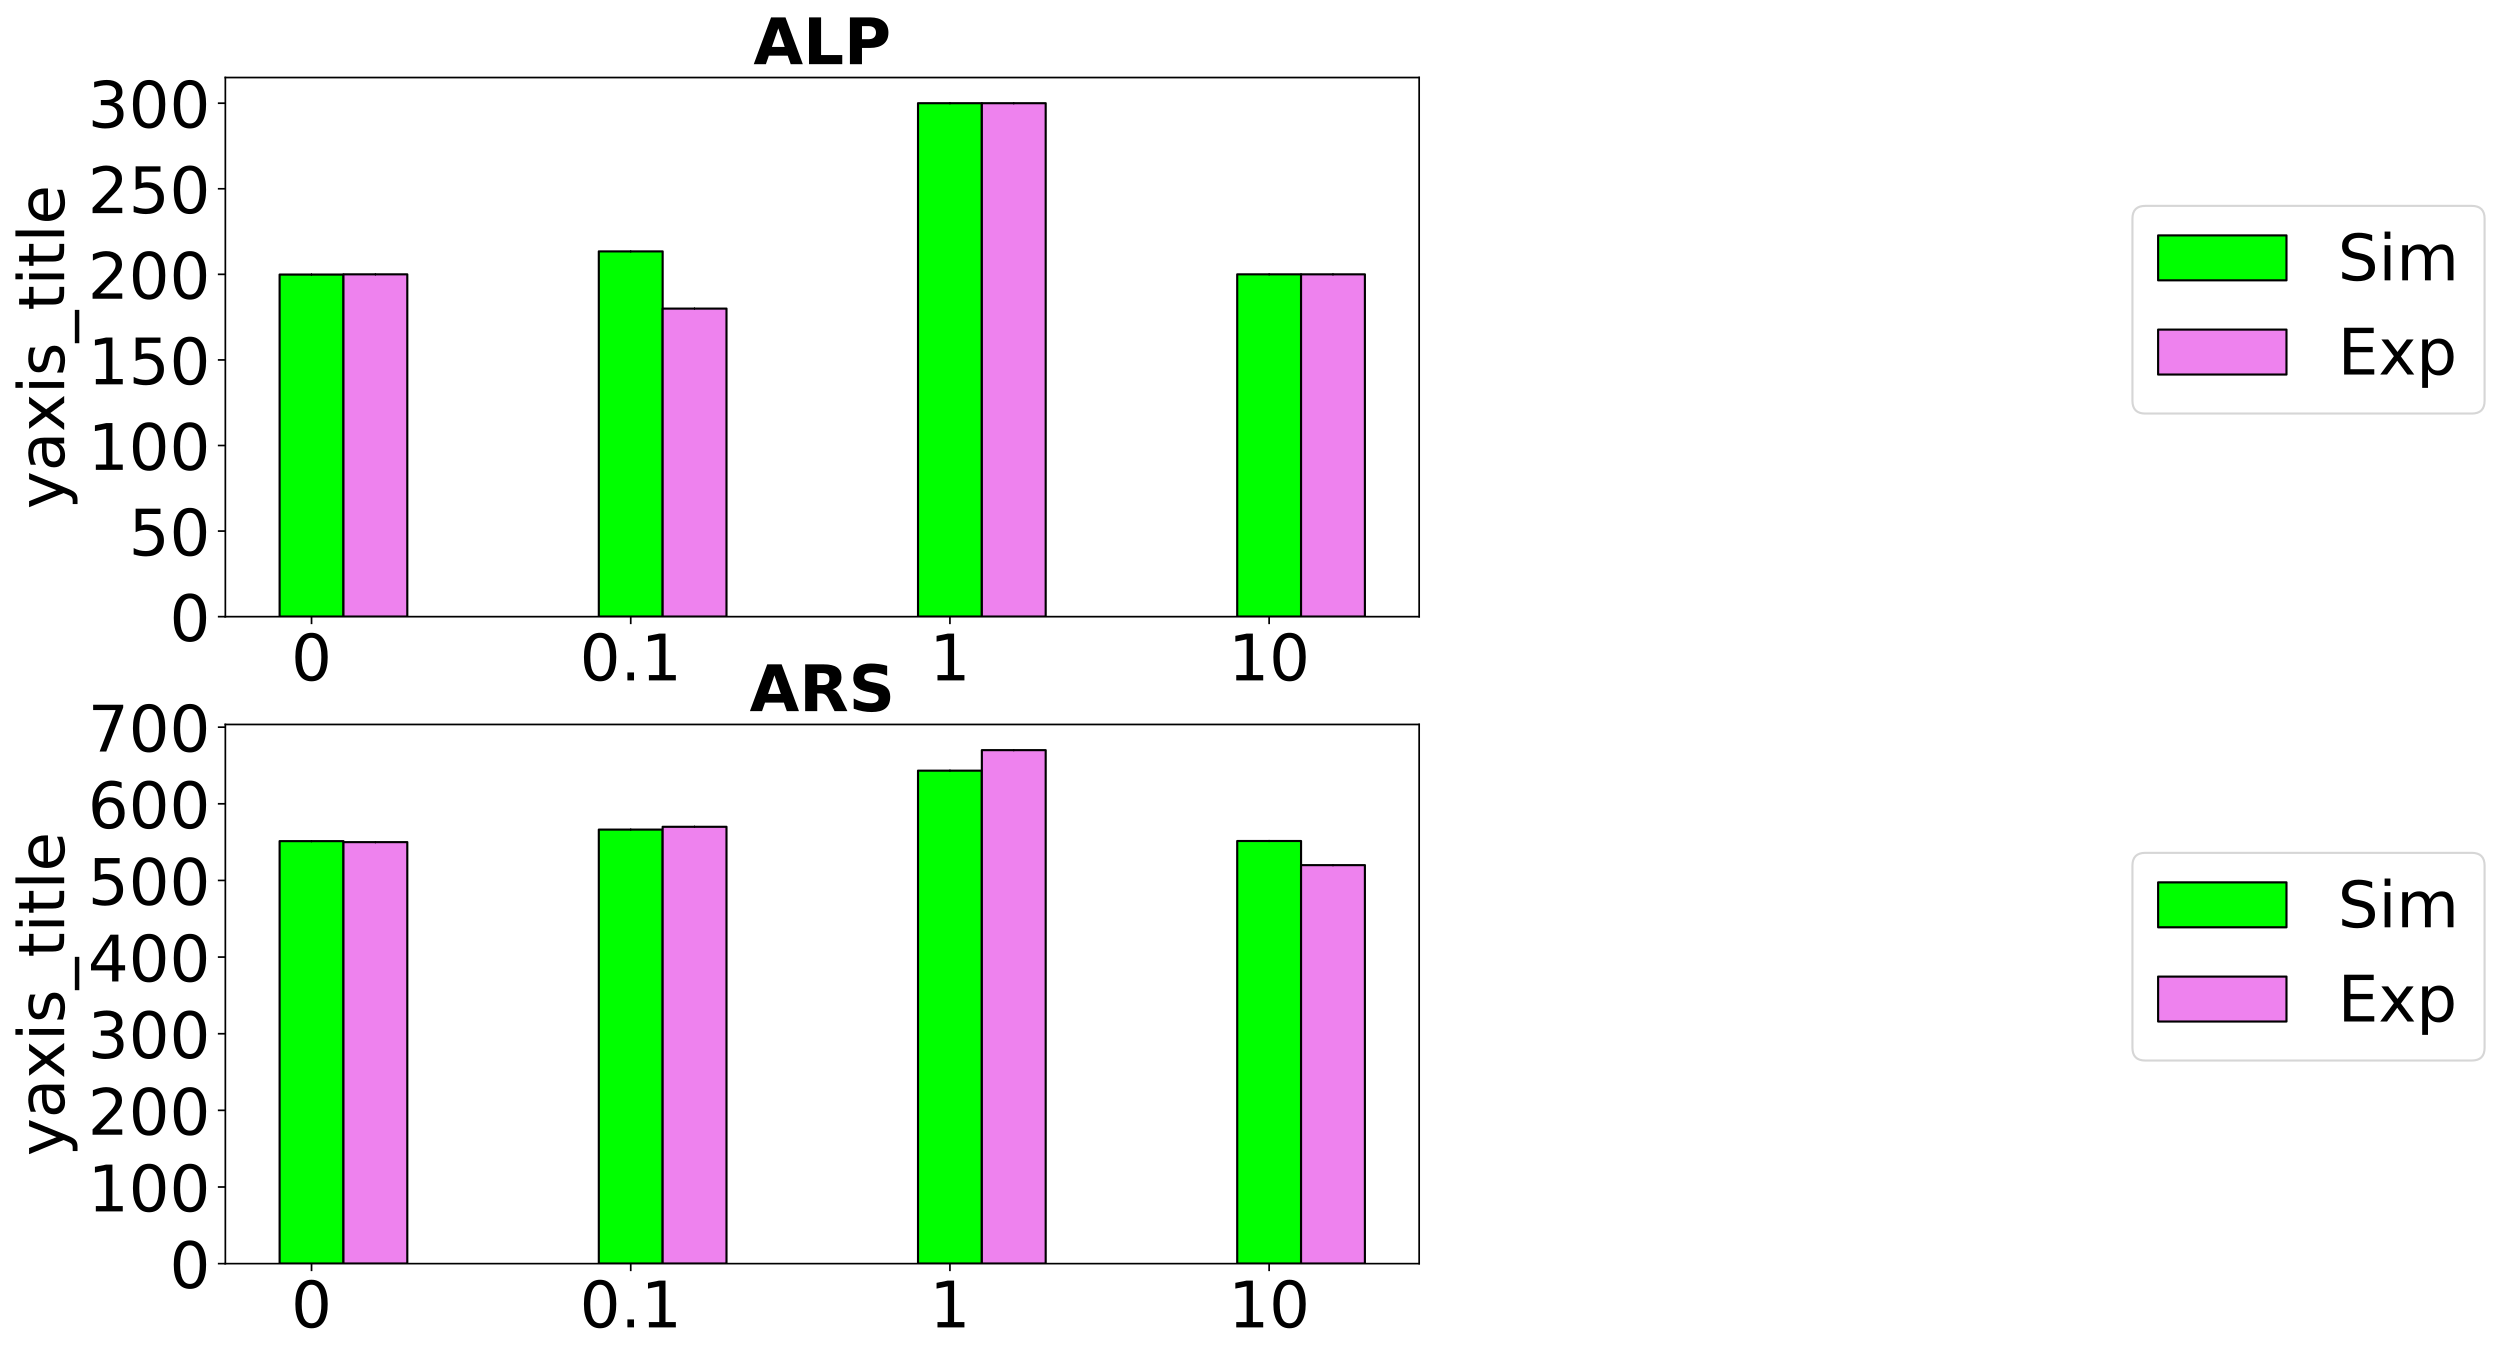 <?xml version="1.0" encoding="utf-8" standalone="no"?>
<!DOCTYPE svg PUBLIC "-//W3C//DTD SVG 1.1//EN"
  "http://www.w3.org/Graphics/SVG/1.1/DTD/svg11.dtd">
<!-- Created with matplotlib (https://matplotlib.org/) -->
<svg height="633.869pt" version="1.1" viewBox="0 0 1168.531 633.869" width="1168.531pt" xmlns="http://www.w3.org/2000/svg" xmlns:xlink="http://www.w3.org/1999/xlink">
 <defs>
  <style type="text/css">
*{stroke-linecap:butt;stroke-linejoin:round;}
  </style>
 </defs>
 <g id="figure_1">
  <g id="patch_1">
   <path d="M 0 633.869 
L 1168.531 633.869 
L 1168.531 0 
L 0 0 
z
" style="fill:#ffffff;"/>
  </g>
  <g id="axes_1">
   <g id="patch_2">
    <path d="M 105.331 288.234 
L 663.331 288.234 
L 663.331 36.234 
L 105.331 36.234 
z
" style="fill:#ffffff;"/>
   </g>
   <g id="patch_3">
    <path clip-path="url(#pc99c6a7139)" d="M 130.695 288.234 
L 160.534 288.234 
L 160.534 128.336 
L 130.695 128.336 
z
" style="fill:#00ff00;stroke:#000000;stroke-linejoin:miter;"/>
   </g>
   <g id="patch_4">
    <path clip-path="url(#pc99c6a7139)" d="M 279.893 288.234 
L 309.732 288.234 
L 309.732 117.495 
L 279.893 117.495 
z
" style="fill:#00ff00;stroke:#000000;stroke-linejoin:miter;"/>
   </g>
   <g id="patch_5">
    <path clip-path="url(#pc99c6a7139)" d="M 429.091 288.234 
L 458.93 288.234 
L 458.93 48.234 
L 429.091 48.234 
z
" style="fill:#00ff00;stroke:#000000;stroke-linejoin:miter;"/>
   </g>
   <g id="patch_6">
    <path clip-path="url(#pc99c6a7139)" d="M 578.288 288.234 
L 608.128 288.234 
L 608.128 128.234 
L 578.288 128.234 
z
" style="fill:#00ff00;stroke:#000000;stroke-linejoin:miter;"/>
   </g>
   <g id="patch_7">
    <path clip-path="url(#pc99c6a7139)" d="M 160.534 288.234 
L 190.374 288.234 
L 190.374 128.234 
L 160.534 128.234 
z
" style="fill:#ee82ee;stroke:#000000;stroke-linejoin:miter;"/>
   </g>
   <g id="patch_8">
    <path clip-path="url(#pc99c6a7139)" d="M 309.732 288.234 
L 339.572 288.234 
L 339.572 144.234 
L 309.732 144.234 
z
" style="fill:#ee82ee;stroke:#000000;stroke-linejoin:miter;"/>
   </g>
   <g id="patch_9">
    <path clip-path="url(#pc99c6a7139)" d="M 458.93 288.234 
L 488.77 288.234 
L 488.77 48.234 
L 458.93 48.234 
z
" style="fill:#ee82ee;stroke:#000000;stroke-linejoin:miter;"/>
   </g>
   <g id="patch_10">
    <path clip-path="url(#pc99c6a7139)" d="M 608.128 288.234 
L 637.968 288.234 
L 637.968 128.234 
L 608.128 128.234 
z
" style="fill:#ee82ee;stroke:#000000;stroke-linejoin:miter;"/>
   </g>
   <g id="matplotlib.axis_1">
    <g id="xtick_1">
     <g id="line2d_1">
      <defs>
       <path d="M 0 0 
L 0 3.5 
" id="m064b6acfb0" style="stroke:#000000;stroke-width:0.8;"/>
      </defs>
      <g>
       <use style="stroke:#000000;stroke-width:0.8;" x="145.615" xlink:href="#m064b6acfb0" y="288.234"/>
      </g>
     </g>
     <g id="text_1">
      <!-- 0 -->
      <defs>
       <path d="M 31.781 66.406 
Q 24.172 66.406 20.328 58.906 
Q 16.5 51.422 16.5 36.375 
Q 16.5 21.391 20.328 13.891 
Q 24.172 6.391 31.781 6.391 
Q 39.453 6.391 43.281 13.891 
Q 47.125 21.391 47.125 36.375 
Q 47.125 51.422 43.281 58.906 
Q 39.453 66.406 31.781 66.406 
z
M 31.781 74.219 
Q 44.047 74.219 50.516 64.516 
Q 56.984 54.828 56.984 36.375 
Q 56.984 17.969 50.516 8.266 
Q 44.047 -1.422 31.781 -1.422 
Q 19.531 -1.422 13.062 8.266 
Q 6.594 17.969 6.594 36.375 
Q 6.594 54.828 13.062 64.516 
Q 19.531 74.219 31.781 74.219 
z
" id="DejaVuSans-48"/>
      </defs>
      <g transform="translate(136.071 318.03)scale(0.3 -0.3)">
       <use xlink:href="#DejaVuSans-48"/>
      </g>
     </g>
    </g>
    <g id="xtick_2">
     <g id="line2d_2">
      <g>
       <use style="stroke:#000000;stroke-width:0.8;" x="294.813" xlink:href="#m064b6acfb0" y="288.234"/>
      </g>
     </g>
     <g id="text_2">
      <!-- 0.1 -->
      <defs>
       <path d="M 10.688 12.406 
L 21 12.406 
L 21 0 
L 10.688 0 
z
" id="DejaVuSans-46"/>
       <path d="M 12.406 8.297 
L 28.516 8.297 
L 28.516 63.922 
L 10.984 60.406 
L 10.984 69.391 
L 28.422 72.906 
L 38.281 72.906 
L 38.281 8.297 
L 54.391 8.297 
L 54.391 0 
L 12.406 0 
z
" id="DejaVuSans-49"/>
      </defs>
      <g transform="translate(270.958 318.03)scale(0.3 -0.3)">
       <use xlink:href="#DejaVuSans-48"/>
       <use x="63.623" xlink:href="#DejaVuSans-46"/>
       <use x="95.41" xlink:href="#DejaVuSans-49"/>
      </g>
     </g>
    </g>
    <g id="xtick_3">
     <g id="line2d_3">
      <g>
       <use style="stroke:#000000;stroke-width:0.8;" x="444.01" xlink:href="#m064b6acfb0" y="288.234"/>
      </g>
     </g>
     <g id="text_3">
      <!-- 1 -->
      <g transform="translate(434.467 318.03)scale(0.3 -0.3)">
       <use xlink:href="#DejaVuSans-49"/>
      </g>
     </g>
    </g>
    <g id="xtick_4">
     <g id="line2d_4">
      <g>
       <use style="stroke:#000000;stroke-width:0.8;" x="593.208" xlink:href="#m064b6acfb0" y="288.234"/>
      </g>
     </g>
     <g id="text_4">
      <!-- 10 -->
      <g transform="translate(574.121 318.03)scale(0.3 -0.3)">
       <use xlink:href="#DejaVuSans-49"/>
       <use x="63.623" xlink:href="#DejaVuSans-48"/>
      </g>
     </g>
    </g>
   </g>
   <g id="matplotlib.axis_2">
    <g id="ytick_1">
     <g id="line2d_5">
      <defs>
       <path d="M 0 0 
L -3.5 0 
" id="m9439d8d66b" style="stroke:#000000;stroke-width:0.8;"/>
      </defs>
      <g>
       <use style="stroke:#000000;stroke-width:0.8;" x="105.331" xlink:href="#m9439d8d66b" y="288.234"/>
      </g>
     </g>
     <g id="text_5">
      <!-- 0 -->
      <g transform="translate(79.244 299.632)scale(0.3 -0.3)">
       <use xlink:href="#DejaVuSans-48"/>
      </g>
     </g>
    </g>
    <g id="ytick_2">
     <g id="line2d_6">
      <g>
       <use style="stroke:#000000;stroke-width:0.8;" x="105.331" xlink:href="#m9439d8d66b" y="248.234"/>
      </g>
     </g>
     <g id="text_6">
      <!-- 50 -->
      <defs>
       <path d="M 10.797 72.906 
L 49.516 72.906 
L 49.516 64.594 
L 19.828 64.594 
L 19.828 46.734 
Q 21.969 47.469 24.109 47.828 
Q 26.266 48.188 28.422 48.188 
Q 40.625 48.188 47.75 41.5 
Q 54.891 34.812 54.891 23.391 
Q 54.891 11.625 47.562 5.094 
Q 40.234 -1.422 26.906 -1.422 
Q 22.312 -1.422 17.547 -0.641 
Q 12.797 0.141 7.719 1.703 
L 7.719 11.625 
Q 12.109 9.234 16.797 8.062 
Q 21.484 6.891 26.703 6.891 
Q 35.156 6.891 40.078 11.328 
Q 45.016 15.766 45.016 23.391 
Q 45.016 31 40.078 35.438 
Q 35.156 39.891 26.703 39.891 
Q 22.75 39.891 18.812 39.016 
Q 14.891 38.141 10.797 36.281 
z
" id="DejaVuSans-53"/>
      </defs>
      <g transform="translate(60.156 259.632)scale(0.3 -0.3)">
       <use xlink:href="#DejaVuSans-53"/>
       <use x="63.623" xlink:href="#DejaVuSans-48"/>
      </g>
     </g>
    </g>
    <g id="ytick_3">
     <g id="line2d_7">
      <g>
       <use style="stroke:#000000;stroke-width:0.8;" x="105.331" xlink:href="#m9439d8d66b" y="208.234"/>
      </g>
     </g>
     <g id="text_7">
      <!-- 100 -->
      <g transform="translate(41.069 219.632)scale(0.3 -0.3)">
       <use xlink:href="#DejaVuSans-49"/>
       <use x="63.623" xlink:href="#DejaVuSans-48"/>
       <use x="127.246" xlink:href="#DejaVuSans-48"/>
      </g>
     </g>
    </g>
    <g id="ytick_4">
     <g id="line2d_8">
      <g>
       <use style="stroke:#000000;stroke-width:0.8;" x="105.331" xlink:href="#m9439d8d66b" y="168.234"/>
      </g>
     </g>
     <g id="text_8">
      <!-- 150 -->
      <g transform="translate(41.069 179.632)scale(0.3 -0.3)">
       <use xlink:href="#DejaVuSans-49"/>
       <use x="63.623" xlink:href="#DejaVuSans-53"/>
       <use x="127.246" xlink:href="#DejaVuSans-48"/>
      </g>
     </g>
    </g>
    <g id="ytick_5">
     <g id="line2d_9">
      <g>
       <use style="stroke:#000000;stroke-width:0.8;" x="105.331" xlink:href="#m9439d8d66b" y="128.234"/>
      </g>
     </g>
     <g id="text_9">
      <!-- 200 -->
      <defs>
       <path d="M 19.188 8.297 
L 53.609 8.297 
L 53.609 0 
L 7.328 0 
L 7.328 8.297 
Q 12.938 14.109 22.625 23.891 
Q 32.328 33.688 34.812 36.531 
Q 39.547 41.844 41.422 45.531 
Q 43.312 49.219 43.312 52.781 
Q 43.312 58.594 39.234 62.25 
Q 35.156 65.922 28.609 65.922 
Q 23.969 65.922 18.812 64.312 
Q 13.672 62.703 7.812 59.422 
L 7.812 69.391 
Q 13.766 71.781 18.938 73 
Q 24.125 74.219 28.422 74.219 
Q 39.75 74.219 46.484 68.547 
Q 53.219 62.891 53.219 53.422 
Q 53.219 48.922 51.531 44.891 
Q 49.859 40.875 45.406 35.406 
Q 44.188 33.984 37.641 27.219 
Q 31.109 20.453 19.188 8.297 
z
" id="DejaVuSans-50"/>
      </defs>
      <g transform="translate(41.069 139.632)scale(0.3 -0.3)">
       <use xlink:href="#DejaVuSans-50"/>
       <use x="63.623" xlink:href="#DejaVuSans-48"/>
       <use x="127.246" xlink:href="#DejaVuSans-48"/>
      </g>
     </g>
    </g>
    <g id="ytick_6">
     <g id="line2d_10">
      <g>
       <use style="stroke:#000000;stroke-width:0.8;" x="105.331" xlink:href="#m9439d8d66b" y="88.234"/>
      </g>
     </g>
     <g id="text_10">
      <!-- 250 -->
      <g transform="translate(41.069 99.632)scale(0.3 -0.3)">
       <use xlink:href="#DejaVuSans-50"/>
       <use x="63.623" xlink:href="#DejaVuSans-53"/>
       <use x="127.246" xlink:href="#DejaVuSans-48"/>
      </g>
     </g>
    </g>
    <g id="ytick_7">
     <g id="line2d_11">
      <g>
       <use style="stroke:#000000;stroke-width:0.8;" x="105.331" xlink:href="#m9439d8d66b" y="48.234"/>
      </g>
     </g>
     <g id="text_11">
      <!-- 300 -->
      <defs>
       <path d="M 40.578 39.312 
Q 47.656 37.797 51.625 33 
Q 55.609 28.219 55.609 21.188 
Q 55.609 10.406 48.188 4.484 
Q 40.766 -1.422 27.094 -1.422 
Q 22.516 -1.422 17.656 -0.516 
Q 12.797 0.391 7.625 2.203 
L 7.625 11.719 
Q 11.719 9.328 16.594 8.109 
Q 21.484 6.891 26.812 6.891 
Q 36.078 6.891 40.938 10.547 
Q 45.797 14.203 45.797 21.188 
Q 45.797 27.641 41.281 31.266 
Q 36.766 34.906 28.719 34.906 
L 20.219 34.906 
L 20.219 43.016 
L 29.109 43.016 
Q 36.375 43.016 40.234 45.922 
Q 44.094 48.828 44.094 54.297 
Q 44.094 59.906 40.109 62.906 
Q 36.141 65.922 28.719 65.922 
Q 24.656 65.922 20.016 65.031 
Q 15.375 64.156 9.812 62.312 
L 9.812 71.094 
Q 15.438 72.656 20.344 73.438 
Q 25.25 74.219 29.594 74.219 
Q 40.828 74.219 47.359 69.109 
Q 53.906 64.016 53.906 55.328 
Q 53.906 49.266 50.438 45.094 
Q 46.969 40.922 40.578 39.312 
z
" id="DejaVuSans-51"/>
      </defs>
      <g transform="translate(41.069 59.632)scale(0.3 -0.3)">
       <use xlink:href="#DejaVuSans-51"/>
       <use x="63.623" xlink:href="#DejaVuSans-48"/>
       <use x="127.246" xlink:href="#DejaVuSans-48"/>
      </g>
     </g>
    </g>
    <g id="text_12">
     <!-- yaxis_title -->
     <defs>
      <path d="M 32.172 -5.078 
Q 28.375 -14.844 24.75 -17.812 
Q 21.141 -20.797 15.094 -20.797 
L 7.906 -20.797 
L 7.906 -13.281 
L 13.188 -13.281 
Q 16.891 -13.281 18.938 -11.516 
Q 21 -9.766 23.484 -3.219 
L 25.094 0.875 
L 2.984 54.688 
L 12.5 54.688 
L 29.594 11.922 
L 46.688 54.688 
L 56.203 54.688 
z
" id="DejaVuSans-121"/>
      <path d="M 34.281 27.484 
Q 23.391 27.484 19.188 25 
Q 14.984 22.516 14.984 16.5 
Q 14.984 11.719 18.141 8.906 
Q 21.297 6.109 26.703 6.109 
Q 34.188 6.109 38.703 11.406 
Q 43.219 16.703 43.219 25.484 
L 43.219 27.484 
z
M 52.203 31.203 
L 52.203 0 
L 43.219 0 
L 43.219 8.297 
Q 40.141 3.328 35.547 0.953 
Q 30.953 -1.422 24.312 -1.422 
Q 15.922 -1.422 10.953 3.297 
Q 6 8.016 6 15.922 
Q 6 25.141 12.172 29.828 
Q 18.359 34.516 30.609 34.516 
L 43.219 34.516 
L 43.219 35.406 
Q 43.219 41.609 39.141 45 
Q 35.062 48.391 27.688 48.391 
Q 23 48.391 18.547 47.266 
Q 14.109 46.141 10.016 43.891 
L 10.016 52.203 
Q 14.938 54.109 19.578 55.047 
Q 24.219 56 28.609 56 
Q 40.484 56 46.344 49.844 
Q 52.203 43.703 52.203 31.203 
z
" id="DejaVuSans-97"/>
      <path d="M 54.891 54.688 
L 35.109 28.078 
L 55.906 0 
L 45.312 0 
L 29.391 21.484 
L 13.484 0 
L 2.875 0 
L 24.125 28.609 
L 4.688 54.688 
L 15.281 54.688 
L 29.781 35.203 
L 44.281 54.688 
z
" id="DejaVuSans-120"/>
      <path d="M 9.422 54.688 
L 18.406 54.688 
L 18.406 0 
L 9.422 0 
z
M 9.422 75.984 
L 18.406 75.984 
L 18.406 64.594 
L 9.422 64.594 
z
" id="DejaVuSans-105"/>
      <path d="M 44.281 53.078 
L 44.281 44.578 
Q 40.484 46.531 36.375 47.5 
Q 32.281 48.484 27.875 48.484 
Q 21.188 48.484 17.844 46.438 
Q 14.5 44.391 14.5 40.281 
Q 14.5 37.156 16.891 35.375 
Q 19.281 33.594 26.516 31.984 
L 29.594 31.297 
Q 39.156 29.25 43.188 25.516 
Q 47.219 21.781 47.219 15.094 
Q 47.219 7.469 41.188 3.016 
Q 35.156 -1.422 24.609 -1.422 
Q 20.219 -1.422 15.453 -0.562 
Q 10.688 0.297 5.422 2 
L 5.422 11.281 
Q 10.406 8.688 15.234 7.391 
Q 20.062 6.109 24.812 6.109 
Q 31.156 6.109 34.562 8.281 
Q 37.984 10.453 37.984 14.406 
Q 37.984 18.062 35.516 20.016 
Q 33.062 21.969 24.703 23.781 
L 21.578 24.516 
Q 13.234 26.266 9.516 29.906 
Q 5.812 33.547 5.812 39.891 
Q 5.812 47.609 11.281 51.797 
Q 16.75 56 26.812 56 
Q 31.781 56 36.172 55.266 
Q 40.578 54.547 44.281 53.078 
z
" id="DejaVuSans-115"/>
      <path d="M 50.984 -16.609 
L 50.984 -23.578 
L -0.984 -23.578 
L -0.984 -16.609 
z
" id="DejaVuSans-95"/>
      <path d="M 18.312 70.219 
L 18.312 54.688 
L 36.812 54.688 
L 36.812 47.703 
L 18.312 47.703 
L 18.312 18.016 
Q 18.312 11.328 20.141 9.422 
Q 21.969 7.516 27.594 7.516 
L 36.812 7.516 
L 36.812 0 
L 27.594 0 
Q 17.188 0 13.234 3.875 
Q 9.281 7.766 9.281 18.016 
L 9.281 47.703 
L 2.688 47.703 
L 2.688 54.688 
L 9.281 54.688 
L 9.281 70.219 
z
" id="DejaVuSans-116"/>
      <path d="M 9.422 75.984 
L 18.406 75.984 
L 18.406 0 
L 9.422 0 
z
" id="DejaVuSans-108"/>
      <path d="M 56.203 29.594 
L 56.203 25.203 
L 14.891 25.203 
Q 15.484 15.922 20.484 11.062 
Q 25.484 6.203 34.422 6.203 
Q 39.594 6.203 44.453 7.469 
Q 49.312 8.734 54.109 11.281 
L 54.109 2.781 
Q 49.266 0.734 44.188 -0.344 
Q 39.109 -1.422 33.891 -1.422 
Q 20.797 -1.422 13.156 6.188 
Q 5.516 13.812 5.516 26.812 
Q 5.516 40.234 12.766 48.109 
Q 20.016 56 32.328 56 
Q 43.359 56 49.781 48.891 
Q 56.203 41.797 56.203 29.594 
z
M 47.219 32.234 
Q 47.125 39.594 43.094 43.984 
Q 39.062 48.391 32.422 48.391 
Q 24.906 48.391 20.391 44.141 
Q 15.875 39.891 15.188 32.172 
z
" id="DejaVuSans-101"/>
     </defs>
     <g transform="translate(29.995 237.989)rotate(-90)scale(0.3 -0.3)">
      <use xlink:href="#DejaVuSans-121"/>
      <use x="59.18" xlink:href="#DejaVuSans-97"/>
      <use x="120.459" xlink:href="#DejaVuSans-120"/>
      <use x="179.639" xlink:href="#DejaVuSans-105"/>
      <use x="207.422" xlink:href="#DejaVuSans-115"/>
      <use x="259.521" xlink:href="#DejaVuSans-95"/>
      <use x="309.521" xlink:href="#DejaVuSans-116"/>
      <use x="348.73" xlink:href="#DejaVuSans-105"/>
      <use x="376.514" xlink:href="#DejaVuSans-116"/>
      <use x="415.723" xlink:href="#DejaVuSans-108"/>
      <use x="443.506" xlink:href="#DejaVuSans-101"/>
     </g>
    </g>
   </g>
   <g id="LineCollection_1">
    <path clip-path="url(#pc99c6a7139)" d="M 145.615 128.336 
L 145.615 128.336 
" style="fill:none;stroke:#000000;stroke-width:1.5;"/>
    <path clip-path="url(#pc99c6a7139)" d="M 294.813 117.495 
L 294.813 117.495 
" style="fill:none;stroke:#000000;stroke-width:1.5;"/>
    <path clip-path="url(#pc99c6a7139)" d="M 444.01 48.234 
L 444.01 48.234 
" style="fill:none;stroke:#000000;stroke-width:1.5;"/>
    <path clip-path="url(#pc99c6a7139)" d="M 593.208 128.234 
L 593.208 128.234 
" style="fill:none;stroke:#000000;stroke-width:1.5;"/>
   </g>
   <g id="LineCollection_2">
    <path clip-path="url(#pc99c6a7139)" d="M 175.454 128.234 
L 175.454 128.234 
" style="fill:none;stroke:#000000;stroke-width:1.5;"/>
    <path clip-path="url(#pc99c6a7139)" d="M 324.652 144.234 
L 324.652 144.234 
" style="fill:none;stroke:#000000;stroke-width:1.5;"/>
    <path clip-path="url(#pc99c6a7139)" d="M 473.85 48.234 
L 473.85 48.234 
" style="fill:none;stroke:#000000;stroke-width:1.5;"/>
    <path clip-path="url(#pc99c6a7139)" d="M 623.048 128.234 
L 623.048 128.234 
" style="fill:none;stroke:#000000;stroke-width:1.5;"/>
   </g>
   <g id="line2d_12">
    <defs>
     <path d="M 0.2 0 
L -0.2 -0 
" id="m36cd676002" style="stroke:#000000;"/>
    </defs>
    <g clip-path="url(#pc99c6a7139)">
     <use style="stroke:#000000;" x="145.615" xlink:href="#m36cd676002" y="128.336"/>
     <use style="stroke:#000000;" x="294.813" xlink:href="#m36cd676002" y="117.495"/>
     <use style="stroke:#000000;" x="444.01" xlink:href="#m36cd676002" y="48.234"/>
     <use style="stroke:#000000;" x="593.208" xlink:href="#m36cd676002" y="128.234"/>
    </g>
   </g>
   <g id="line2d_13">
    <g clip-path="url(#pc99c6a7139)">
     <use style="stroke:#000000;" x="145.615" xlink:href="#m36cd676002" y="128.336"/>
     <use style="stroke:#000000;" x="294.813" xlink:href="#m36cd676002" y="117.495"/>
     <use style="stroke:#000000;" x="444.01" xlink:href="#m36cd676002" y="48.234"/>
     <use style="stroke:#000000;" x="593.208" xlink:href="#m36cd676002" y="128.234"/>
    </g>
   </g>
   <g id="line2d_14">
    <g clip-path="url(#pc99c6a7139)">
     <use style="stroke:#000000;" x="175.454" xlink:href="#m36cd676002" y="128.234"/>
     <use style="stroke:#000000;" x="324.652" xlink:href="#m36cd676002" y="144.234"/>
     <use style="stroke:#000000;" x="473.85" xlink:href="#m36cd676002" y="48.234"/>
     <use style="stroke:#000000;" x="623.048" xlink:href="#m36cd676002" y="128.234"/>
    </g>
   </g>
   <g id="line2d_15">
    <g clip-path="url(#pc99c6a7139)">
     <use style="stroke:#000000;" x="175.454" xlink:href="#m36cd676002" y="128.234"/>
     <use style="stroke:#000000;" x="324.652" xlink:href="#m36cd676002" y="144.234"/>
     <use style="stroke:#000000;" x="473.85" xlink:href="#m36cd676002" y="48.234"/>
     <use style="stroke:#000000;" x="623.048" xlink:href="#m36cd676002" y="128.234"/>
    </g>
   </g>
   <g id="patch_11">
    <path d="M 105.331 288.234 
L 105.331 36.234 
" style="fill:none;stroke:#000000;stroke-linecap:square;stroke-linejoin:miter;stroke-width:0.8;"/>
   </g>
   <g id="patch_12">
    <path d="M 663.331 288.234 
L 663.331 36.234 
" style="fill:none;stroke:#000000;stroke-linecap:square;stroke-linejoin:miter;stroke-width:0.8;"/>
   </g>
   <g id="patch_13">
    <path d="M 105.331 288.234 
L 663.331 288.234 
" style="fill:none;stroke:#000000;stroke-linecap:square;stroke-linejoin:miter;stroke-width:0.8;"/>
   </g>
   <g id="patch_14">
    <path d="M 105.331 36.234 
L 663.331 36.234 
" style="fill:none;stroke:#000000;stroke-linecap:square;stroke-linejoin:miter;stroke-width:0.8;"/>
   </g>
   <g id="text_13">
    <!-- ALP -->
    <defs>
     <path d="M 53.422 13.281 
L 24.031 13.281 
L 19.391 0 
L 0.484 0 
L 27.484 72.906 
L 49.906 72.906 
L 76.906 0 
L 58.016 0 
z
M 28.719 26.812 
L 48.688 26.812 
L 38.719 55.812 
z
" id="DejaVuSans-Bold-65"/>
     <path d="M 9.188 72.906 
L 27.984 72.906 
L 27.984 14.203 
L 60.984 14.203 
L 60.984 0 
L 9.188 0 
z
" id="DejaVuSans-Bold-76"/>
     <path d="M 9.188 72.906 
L 40.375 72.906 
Q 54.297 72.906 61.734 66.719 
Q 69.188 60.547 69.188 49.125 
Q 69.188 37.641 61.734 31.469 
Q 54.297 25.297 40.375 25.297 
L 27.984 25.297 
L 27.984 0 
L 9.188 0 
z
M 27.984 59.281 
L 27.984 38.922 
L 38.375 38.922 
Q 43.844 38.922 46.828 41.578 
Q 49.812 44.234 49.812 49.125 
Q 49.812 54 46.828 56.641 
Q 43.844 59.281 38.375 59.281 
z
" id="DejaVuSans-Bold-80"/>
    </defs>
    <g transform="translate(352.17 29.995)scale(0.3 -0.3)">
     <use xlink:href="#DejaVuSans-Bold-65"/>
     <use x="77.393" xlink:href="#DejaVuSans-Bold-76"/>
     <use x="141.113" xlink:href="#DejaVuSans-Bold-80"/>
    </g>
   </g>
   <g id="legend_1">
    <g id="patch_15">
     <path d="M 1002.73 193.303 
L 1155.331 193.303 
Q 1161.331 193.303 1161.331 187.303 
L 1161.331 102.234 
Q 1161.331 96.234 1155.331 96.234 
L 1002.73 96.234 
Q 996.73 96.234 996.73 102.234 
L 996.73 187.303 
Q 996.73 193.303 1002.73 193.303 
z
" style="fill:#ffffff;opacity:0.8;stroke:#cccccc;stroke-linejoin:miter;"/>
    </g>
    <g id="patch_16">
     <path d="M 1008.73 131.03 
L 1068.73 131.03 
L 1068.73 110.03 
L 1008.73 110.03 
z
" style="fill:#00ff00;stroke:#000000;stroke-linejoin:miter;"/>
    </g>
    <g id="text_14">
     <!-- Sim -->
     <defs>
      <path d="M 53.516 70.516 
L 53.516 60.891 
Q 47.906 63.578 42.922 64.891 
Q 37.938 66.219 33.297 66.219 
Q 25.25 66.219 20.875 63.094 
Q 16.5 59.969 16.5 54.203 
Q 16.5 49.359 19.406 46.891 
Q 22.312 44.438 30.422 42.922 
L 36.375 41.703 
Q 47.406 39.594 52.656 34.297 
Q 57.906 29 57.906 20.125 
Q 57.906 9.516 50.797 4.047 
Q 43.703 -1.422 29.984 -1.422 
Q 24.812 -1.422 18.969 -0.25 
Q 13.141 0.922 6.891 3.219 
L 6.891 13.375 
Q 12.891 10.016 18.656 8.297 
Q 24.422 6.594 29.984 6.594 
Q 38.422 6.594 43.016 9.906 
Q 47.609 13.234 47.609 19.391 
Q 47.609 24.75 44.312 27.781 
Q 41.016 30.812 33.5 32.328 
L 27.484 33.5 
Q 16.453 35.688 11.516 40.375 
Q 6.594 45.062 6.594 53.422 
Q 6.594 63.094 13.406 68.656 
Q 20.219 74.219 32.172 74.219 
Q 37.312 74.219 42.625 73.281 
Q 47.953 72.359 53.516 70.516 
z
" id="DejaVuSans-83"/>
      <path d="M 52 44.188 
Q 55.375 50.25 60.062 53.125 
Q 64.75 56 71.094 56 
Q 79.641 56 84.281 50.016 
Q 88.922 44.047 88.922 33.016 
L 88.922 0 
L 79.891 0 
L 79.891 32.719 
Q 79.891 40.578 77.094 44.375 
Q 74.312 48.188 68.609 48.188 
Q 61.625 48.188 57.562 43.547 
Q 53.516 38.922 53.516 30.906 
L 53.516 0 
L 44.484 0 
L 44.484 32.719 
Q 44.484 40.625 41.703 44.406 
Q 38.922 48.188 33.109 48.188 
Q 26.219 48.188 22.156 43.531 
Q 18.109 38.875 18.109 30.906 
L 18.109 0 
L 9.078 0 
L 9.078 54.688 
L 18.109 54.688 
L 18.109 46.188 
Q 21.188 51.219 25.484 53.609 
Q 29.781 56 35.688 56 
Q 41.656 56 45.828 52.969 
Q 50 49.953 52 44.188 
z
" id="DejaVuSans-109"/>
     </defs>
     <g transform="translate(1092.73 131.03)scale(0.3 -0.3)">
      <use xlink:href="#DejaVuSans-83"/>
      <use x="63.477" xlink:href="#DejaVuSans-105"/>
      <use x="91.26" xlink:href="#DejaVuSans-109"/>
     </g>
    </g>
    <g id="patch_17">
     <path d="M 1008.73 175.064 
L 1068.73 175.064 
L 1068.73 154.064 
L 1008.73 154.064 
z
" style="fill:#ee82ee;stroke:#000000;stroke-linejoin:miter;"/>
    </g>
    <g id="text_15">
     <!-- Exp -->
     <defs>
      <path d="M 9.812 72.906 
L 55.906 72.906 
L 55.906 64.594 
L 19.672 64.594 
L 19.672 43.016 
L 54.391 43.016 
L 54.391 34.719 
L 19.672 34.719 
L 19.672 8.297 
L 56.781 8.297 
L 56.781 0 
L 9.812 0 
z
" id="DejaVuSans-69"/>
      <path d="M 18.109 8.203 
L 18.109 -20.797 
L 9.078 -20.797 
L 9.078 54.688 
L 18.109 54.688 
L 18.109 46.391 
Q 20.953 51.266 25.266 53.625 
Q 29.594 56 35.594 56 
Q 45.562 56 51.781 48.094 
Q 58.016 40.188 58.016 27.297 
Q 58.016 14.406 51.781 6.484 
Q 45.562 -1.422 35.594 -1.422 
Q 29.594 -1.422 25.266 0.953 
Q 20.953 3.328 18.109 8.203 
z
M 48.688 27.297 
Q 48.688 37.203 44.609 42.844 
Q 40.531 48.484 33.406 48.484 
Q 26.266 48.484 22.188 42.844 
Q 18.109 37.203 18.109 27.297 
Q 18.109 17.391 22.188 11.75 
Q 26.266 6.109 33.406 6.109 
Q 40.531 6.109 44.609 11.75 
Q 48.688 17.391 48.688 27.297 
z
" id="DejaVuSans-112"/>
     </defs>
     <g transform="translate(1092.73 175.064)scale(0.3 -0.3)">
      <use xlink:href="#DejaVuSans-69"/>
      <use x="63.184" xlink:href="#DejaVuSans-120"/>
      <use x="122.363" xlink:href="#DejaVuSans-112"/>
     </g>
    </g>
   </g>
  </g>
  <g id="axes_2">
   <g id="patch_18">
    <path d="M 105.331 590.634 
L 663.331 590.634 
L 663.331 338.634 
L 105.331 338.634 
z
" style="fill:#ffffff;"/>
   </g>
   <g id="patch_19">
    <path clip-path="url(#p9e00a1b516)" d="M 130.695 590.634 
L 160.534 590.634 
L 160.534 393.157 
L 130.695 393.157 
z
" style="fill:#00ff00;stroke:#000000;stroke-linejoin:miter;"/>
   </g>
   <g id="patch_20">
    <path clip-path="url(#p9e00a1b516)" d="M 279.893 590.634 
L 309.732 590.634 
L 309.732 387.776 
L 279.893 387.776 
z
" style="fill:#00ff00;stroke:#000000;stroke-linejoin:miter;"/>
   </g>
   <g id="patch_21">
    <path clip-path="url(#p9e00a1b516)" d="M 429.091 590.634 
L 458.93 590.634 
L 458.93 360.211 
L 429.091 360.211 
z
" style="fill:#00ff00;stroke:#000000;stroke-linejoin:miter;"/>
   </g>
   <g id="patch_22">
    <path clip-path="url(#p9e00a1b516)" d="M 578.288 590.634 
L 608.128 590.634 
L 608.128 393.105 
L 578.288 393.105 
z
" style="fill:#00ff00;stroke:#000000;stroke-linejoin:miter;"/>
   </g>
   <g id="patch_23">
    <path clip-path="url(#p9e00a1b516)" d="M 160.534 590.634 
L 190.374 590.634 
L 190.374 393.619 
L 160.534 393.619 
z
" style="fill:#ee82ee;stroke:#000000;stroke-linejoin:miter;"/>
   </g>
   <g id="patch_24">
    <path clip-path="url(#p9e00a1b516)" d="M 309.732 590.634 
L 339.572 590.634 
L 339.572 386.455 
L 309.732 386.455 
z
" style="fill:#ee82ee;stroke:#000000;stroke-linejoin:miter;"/>
   </g>
   <g id="patch_25">
    <path clip-path="url(#p9e00a1b516)" d="M 458.93 590.634 
L 488.77 590.634 
L 488.77 350.634 
L 458.93 350.634 
z
" style="fill:#ee82ee;stroke:#000000;stroke-linejoin:miter;"/>
   </g>
   <g id="patch_26">
    <path clip-path="url(#p9e00a1b516)" d="M 608.128 590.634 
L 637.968 590.634 
L 637.968 404.366 
L 608.128 404.366 
z
" style="fill:#ee82ee;stroke:#000000;stroke-linejoin:miter;"/>
   </g>
   <g id="matplotlib.axis_3">
    <g id="xtick_5">
     <g id="line2d_16">
      <g>
       <use style="stroke:#000000;stroke-width:0.8;" x="145.615" xlink:href="#m064b6acfb0" y="590.634"/>
      </g>
     </g>
     <g id="text_16">
      <!-- 0 -->
      <g transform="translate(136.071 620.43)scale(0.3 -0.3)">
       <use xlink:href="#DejaVuSans-48"/>
      </g>
     </g>
    </g>
    <g id="xtick_6">
     <g id="line2d_17">
      <g>
       <use style="stroke:#000000;stroke-width:0.8;" x="294.813" xlink:href="#m064b6acfb0" y="590.634"/>
      </g>
     </g>
     <g id="text_17">
      <!-- 0.1 -->
      <g transform="translate(270.958 620.43)scale(0.3 -0.3)">
       <use xlink:href="#DejaVuSans-48"/>
       <use x="63.623" xlink:href="#DejaVuSans-46"/>
       <use x="95.41" xlink:href="#DejaVuSans-49"/>
      </g>
     </g>
    </g>
    <g id="xtick_7">
     <g id="line2d_18">
      <g>
       <use style="stroke:#000000;stroke-width:0.8;" x="444.01" xlink:href="#m064b6acfb0" y="590.634"/>
      </g>
     </g>
     <g id="text_18">
      <!-- 1 -->
      <g transform="translate(434.467 620.43)scale(0.3 -0.3)">
       <use xlink:href="#DejaVuSans-49"/>
      </g>
     </g>
    </g>
    <g id="xtick_8">
     <g id="line2d_19">
      <g>
       <use style="stroke:#000000;stroke-width:0.8;" x="593.208" xlink:href="#m064b6acfb0" y="590.634"/>
      </g>
     </g>
     <g id="text_19">
      <!-- 10 -->
      <g transform="translate(574.121 620.43)scale(0.3 -0.3)">
       <use xlink:href="#DejaVuSans-49"/>
       <use x="63.623" xlink:href="#DejaVuSans-48"/>
      </g>
     </g>
    </g>
   </g>
   <g id="matplotlib.axis_4">
    <g id="ytick_8">
     <g id="line2d_20">
      <g>
       <use style="stroke:#000000;stroke-width:0.8;" x="105.331" xlink:href="#m9439d8d66b" y="590.634"/>
      </g>
     </g>
     <g id="text_20">
      <!-- 0 -->
      <g transform="translate(79.244 602.032)scale(0.3 -0.3)">
       <use xlink:href="#DejaVuSans-48"/>
      </g>
     </g>
    </g>
    <g id="ytick_9">
     <g id="line2d_21">
      <g>
       <use style="stroke:#000000;stroke-width:0.8;" x="105.331" xlink:href="#m9439d8d66b" y="554.813"/>
      </g>
     </g>
     <g id="text_21">
      <!-- 100 -->
      <g transform="translate(41.069 566.211)scale(0.3 -0.3)">
       <use xlink:href="#DejaVuSans-49"/>
       <use x="63.623" xlink:href="#DejaVuSans-48"/>
       <use x="127.246" xlink:href="#DejaVuSans-48"/>
      </g>
     </g>
    </g>
    <g id="ytick_10">
     <g id="line2d_22">
      <g>
       <use style="stroke:#000000;stroke-width:0.8;" x="105.331" xlink:href="#m9439d8d66b" y="518.993"/>
      </g>
     </g>
     <g id="text_22">
      <!-- 200 -->
      <g transform="translate(41.069 530.39)scale(0.3 -0.3)">
       <use xlink:href="#DejaVuSans-50"/>
       <use x="63.623" xlink:href="#DejaVuSans-48"/>
       <use x="127.246" xlink:href="#DejaVuSans-48"/>
      </g>
     </g>
    </g>
    <g id="ytick_11">
     <g id="line2d_23">
      <g>
       <use style="stroke:#000000;stroke-width:0.8;" x="105.331" xlink:href="#m9439d8d66b" y="483.172"/>
      </g>
     </g>
     <g id="text_23">
      <!-- 300 -->
      <g transform="translate(41.069 494.569)scale(0.3 -0.3)">
       <use xlink:href="#DejaVuSans-51"/>
       <use x="63.623" xlink:href="#DejaVuSans-48"/>
       <use x="127.246" xlink:href="#DejaVuSans-48"/>
      </g>
     </g>
    </g>
    <g id="ytick_12">
     <g id="line2d_24">
      <g>
       <use style="stroke:#000000;stroke-width:0.8;" x="105.331" xlink:href="#m9439d8d66b" y="447.351"/>
      </g>
     </g>
     <g id="text_24">
      <!-- 400 -->
      <defs>
       <path d="M 37.797 64.312 
L 12.891 25.391 
L 37.797 25.391 
z
M 35.203 72.906 
L 47.609 72.906 
L 47.609 25.391 
L 58.016 25.391 
L 58.016 17.188 
L 47.609 17.188 
L 47.609 0 
L 37.797 0 
L 37.797 17.188 
L 4.891 17.188 
L 4.891 26.703 
z
" id="DejaVuSans-52"/>
      </defs>
      <g transform="translate(41.069 458.748)scale(0.3 -0.3)">
       <use xlink:href="#DejaVuSans-52"/>
       <use x="63.623" xlink:href="#DejaVuSans-48"/>
       <use x="127.246" xlink:href="#DejaVuSans-48"/>
      </g>
     </g>
    </g>
    <g id="ytick_13">
     <g id="line2d_25">
      <g>
       <use style="stroke:#000000;stroke-width:0.8;" x="105.331" xlink:href="#m9439d8d66b" y="411.53"/>
      </g>
     </g>
     <g id="text_25">
      <!-- 500 -->
      <g transform="translate(41.069 422.928)scale(0.3 -0.3)">
       <use xlink:href="#DejaVuSans-53"/>
       <use x="63.623" xlink:href="#DejaVuSans-48"/>
       <use x="127.246" xlink:href="#DejaVuSans-48"/>
      </g>
     </g>
    </g>
    <g id="ytick_14">
     <g id="line2d_26">
      <g>
       <use style="stroke:#000000;stroke-width:0.8;" x="105.331" xlink:href="#m9439d8d66b" y="375.709"/>
      </g>
     </g>
     <g id="text_26">
      <!-- 600 -->
      <defs>
       <path d="M 33.016 40.375 
Q 26.375 40.375 22.484 35.828 
Q 18.609 31.297 18.609 23.391 
Q 18.609 15.531 22.484 10.953 
Q 26.375 6.391 33.016 6.391 
Q 39.656 6.391 43.531 10.953 
Q 47.406 15.531 47.406 23.391 
Q 47.406 31.297 43.531 35.828 
Q 39.656 40.375 33.016 40.375 
z
M 52.594 71.297 
L 52.594 62.312 
Q 48.875 64.062 45.094 64.984 
Q 41.312 65.922 37.594 65.922 
Q 27.828 65.922 22.672 59.328 
Q 17.531 52.734 16.797 39.406 
Q 19.672 43.656 24.016 45.922 
Q 28.375 48.188 33.594 48.188 
Q 44.578 48.188 50.953 41.516 
Q 57.328 34.859 57.328 23.391 
Q 57.328 12.156 50.688 5.359 
Q 44.047 -1.422 33.016 -1.422 
Q 20.359 -1.422 13.672 8.266 
Q 6.984 17.969 6.984 36.375 
Q 6.984 53.656 15.188 63.938 
Q 23.391 74.219 37.203 74.219 
Q 40.922 74.219 44.703 73.484 
Q 48.484 72.75 52.594 71.297 
z
" id="DejaVuSans-54"/>
      </defs>
      <g transform="translate(41.069 387.107)scale(0.3 -0.3)">
       <use xlink:href="#DejaVuSans-54"/>
       <use x="63.623" xlink:href="#DejaVuSans-48"/>
       <use x="127.246" xlink:href="#DejaVuSans-48"/>
      </g>
     </g>
    </g>
    <g id="ytick_15">
     <g id="line2d_27">
      <g>
       <use style="stroke:#000000;stroke-width:0.8;" x="105.331" xlink:href="#m9439d8d66b" y="339.888"/>
      </g>
     </g>
     <g id="text_27">
      <!-- 700 -->
      <defs>
       <path d="M 8.203 72.906 
L 55.078 72.906 
L 55.078 68.703 
L 28.609 0 
L 18.312 0 
L 43.219 64.594 
L 8.203 64.594 
z
" id="DejaVuSans-55"/>
      </defs>
      <g transform="translate(41.069 351.286)scale(0.3 -0.3)">
       <use xlink:href="#DejaVuSans-55"/>
       <use x="63.623" xlink:href="#DejaVuSans-48"/>
       <use x="127.246" xlink:href="#DejaVuSans-48"/>
      </g>
     </g>
    </g>
    <g id="text_28">
     <!-- yaxis_title -->
     <g transform="translate(29.995 540.389)rotate(-90)scale(0.3 -0.3)">
      <use xlink:href="#DejaVuSans-121"/>
      <use x="59.18" xlink:href="#DejaVuSans-97"/>
      <use x="120.459" xlink:href="#DejaVuSans-120"/>
      <use x="179.639" xlink:href="#DejaVuSans-105"/>
      <use x="207.422" xlink:href="#DejaVuSans-115"/>
      <use x="259.521" xlink:href="#DejaVuSans-95"/>
      <use x="309.521" xlink:href="#DejaVuSans-116"/>
      <use x="348.73" xlink:href="#DejaVuSans-105"/>
      <use x="376.514" xlink:href="#DejaVuSans-116"/>
      <use x="415.723" xlink:href="#DejaVuSans-108"/>
      <use x="443.506" xlink:href="#DejaVuSans-101"/>
     </g>
    </g>
   </g>
   <g id="LineCollection_3">
    <path clip-path="url(#p9e00a1b516)" d="M 145.615 393.157 
L 145.615 393.157 
" style="fill:none;stroke:#000000;stroke-width:1.5;"/>
    <path clip-path="url(#p9e00a1b516)" d="M 294.813 387.776 
L 294.813 387.776 
" style="fill:none;stroke:#000000;stroke-width:1.5;"/>
    <path clip-path="url(#p9e00a1b516)" d="M 444.01 360.211 
L 444.01 360.211 
" style="fill:none;stroke:#000000;stroke-width:1.5;"/>
    <path clip-path="url(#p9e00a1b516)" d="M 593.208 393.105 
L 593.208 393.105 
" style="fill:none;stroke:#000000;stroke-width:1.5;"/>
   </g>
   <g id="LineCollection_4">
    <path clip-path="url(#p9e00a1b516)" d="M 175.454 393.619 
L 175.454 393.619 
" style="fill:none;stroke:#000000;stroke-width:1.5;"/>
    <path clip-path="url(#p9e00a1b516)" d="M 324.652 386.455 
L 324.652 386.455 
" style="fill:none;stroke:#000000;stroke-width:1.5;"/>
    <path clip-path="url(#p9e00a1b516)" d="M 473.85 350.634 
L 473.85 350.634 
" style="fill:none;stroke:#000000;stroke-width:1.5;"/>
    <path clip-path="url(#p9e00a1b516)" d="M 623.048 404.366 
L 623.048 404.366 
" style="fill:none;stroke:#000000;stroke-width:1.5;"/>
   </g>
   <g id="line2d_28">
    <g clip-path="url(#p9e00a1b516)">
     <use style="stroke:#000000;" x="145.615" xlink:href="#m36cd676002" y="393.157"/>
     <use style="stroke:#000000;" x="294.813" xlink:href="#m36cd676002" y="387.776"/>
     <use style="stroke:#000000;" x="444.01" xlink:href="#m36cd676002" y="360.211"/>
     <use style="stroke:#000000;" x="593.208" xlink:href="#m36cd676002" y="393.105"/>
    </g>
   </g>
   <g id="line2d_29">
    <g clip-path="url(#p9e00a1b516)">
     <use style="stroke:#000000;" x="145.615" xlink:href="#m36cd676002" y="393.157"/>
     <use style="stroke:#000000;" x="294.813" xlink:href="#m36cd676002" y="387.776"/>
     <use style="stroke:#000000;" x="444.01" xlink:href="#m36cd676002" y="360.211"/>
     <use style="stroke:#000000;" x="593.208" xlink:href="#m36cd676002" y="393.105"/>
    </g>
   </g>
   <g id="line2d_30">
    <g clip-path="url(#p9e00a1b516)">
     <use style="stroke:#000000;" x="175.454" xlink:href="#m36cd676002" y="393.619"/>
     <use style="stroke:#000000;" x="324.652" xlink:href="#m36cd676002" y="386.455"/>
     <use style="stroke:#000000;" x="473.85" xlink:href="#m36cd676002" y="350.634"/>
     <use style="stroke:#000000;" x="623.048" xlink:href="#m36cd676002" y="404.366"/>
    </g>
   </g>
   <g id="line2d_31">
    <g clip-path="url(#p9e00a1b516)">
     <use style="stroke:#000000;" x="175.454" xlink:href="#m36cd676002" y="393.619"/>
     <use style="stroke:#000000;" x="324.652" xlink:href="#m36cd676002" y="386.455"/>
     <use style="stroke:#000000;" x="473.85" xlink:href="#m36cd676002" y="350.634"/>
     <use style="stroke:#000000;" x="623.048" xlink:href="#m36cd676002" y="404.366"/>
    </g>
   </g>
   <g id="patch_27">
    <path d="M 105.331 590.634 
L 105.331 338.634 
" style="fill:none;stroke:#000000;stroke-linecap:square;stroke-linejoin:miter;stroke-width:0.8;"/>
   </g>
   <g id="patch_28">
    <path d="M 663.331 590.634 
L 663.331 338.634 
" style="fill:none;stroke:#000000;stroke-linecap:square;stroke-linejoin:miter;stroke-width:0.8;"/>
   </g>
   <g id="patch_29">
    <path d="M 105.331 590.634 
L 663.331 590.634 
" style="fill:none;stroke:#000000;stroke-linecap:square;stroke-linejoin:miter;stroke-width:0.8;"/>
   </g>
   <g id="patch_30">
    <path d="M 105.331 338.634 
L 663.331 338.634 
" style="fill:none;stroke:#000000;stroke-linecap:square;stroke-linejoin:miter;stroke-width:0.8;"/>
   </g>
   <g id="text_29">
    <!-- ARS -->
    <defs>
     <path d="M 35.891 40.578 
Q 41.797 40.578 44.359 42.766 
Q 46.922 44.969 46.922 50 
Q 46.922 54.984 44.359 57.125 
Q 41.797 59.281 35.891 59.281 
L 27.984 59.281 
L 27.984 40.578 
z
M 27.984 27.594 
L 27.984 0 
L 9.188 0 
L 9.188 72.906 
L 37.891 72.906 
Q 52.297 72.906 59 68.062 
Q 65.719 63.234 65.719 52.781 
Q 65.719 45.562 62.219 40.922 
Q 58.734 36.281 51.703 34.078 
Q 55.562 33.203 58.609 30.094 
Q 61.672 27 64.797 20.703 
L 75 0 
L 54.984 0 
L 46.094 18.109 
Q 43.406 23.578 40.641 25.578 
Q 37.891 27.594 33.297 27.594 
z
" id="DejaVuSans-Bold-82"/>
     <path d="M 59.906 70.609 
L 59.906 55.172 
Q 53.906 57.859 48.188 59.219 
Q 42.484 60.594 37.406 60.594 
Q 30.672 60.594 27.438 58.734 
Q 24.219 56.891 24.219 52.984 
Q 24.219 50.047 26.391 48.406 
Q 28.562 46.781 34.281 45.609 
L 42.281 44 
Q 54.438 41.547 59.562 36.562 
Q 64.703 31.594 64.703 22.406 
Q 64.703 10.359 57.547 4.469 
Q 50.391 -1.422 35.688 -1.422 
Q 28.766 -1.422 21.781 -0.094 
Q 14.797 1.219 7.812 3.812 
L 7.812 19.672 
Q 14.797 15.969 21.312 14.078 
Q 27.828 12.203 33.891 12.203 
Q 40.047 12.203 43.312 14.25 
Q 46.578 16.312 46.578 20.125 
Q 46.578 23.531 44.359 25.391 
Q 42.141 27.25 35.5 28.719 
L 28.219 30.328 
Q 17.281 32.672 12.219 37.797 
Q 7.172 42.922 7.172 51.609 
Q 7.172 62.5 14.203 68.359 
Q 21.234 74.219 34.422 74.219 
Q 40.438 74.219 46.781 73.312 
Q 53.125 72.406 59.906 70.609 
z
" id="DejaVuSans-Bold-83"/>
    </defs>
    <g transform="translate(350.37 332.395)scale(0.3 -0.3)">
     <use xlink:href="#DejaVuSans-Bold-65"/>
     <use x="77.393" xlink:href="#DejaVuSans-Bold-82"/>
     <use x="154.395" xlink:href="#DejaVuSans-Bold-83"/>
    </g>
   </g>
   <g id="legend_2">
    <g id="patch_31">
     <path d="M 1002.73 495.703 
L 1155.331 495.703 
Q 1161.331 495.703 1161.331 489.703 
L 1161.331 404.634 
Q 1161.331 398.634 1155.331 398.634 
L 1002.73 398.634 
Q 996.73 398.634 996.73 404.634 
L 996.73 489.703 
Q 996.73 495.703 1002.73 495.703 
z
" style="fill:#ffffff;opacity:0.8;stroke:#cccccc;stroke-linejoin:miter;"/>
    </g>
    <g id="patch_32">
     <path d="M 1008.73 433.43 
L 1068.73 433.43 
L 1068.73 412.43 
L 1008.73 412.43 
z
" style="fill:#00ff00;stroke:#000000;stroke-linejoin:miter;"/>
    </g>
    <g id="text_30">
     <!-- Sim -->
     <g transform="translate(1092.73 433.43)scale(0.3 -0.3)">
      <use xlink:href="#DejaVuSans-83"/>
      <use x="63.477" xlink:href="#DejaVuSans-105"/>
      <use x="91.26" xlink:href="#DejaVuSans-109"/>
     </g>
    </g>
    <g id="patch_33">
     <path d="M 1008.73 477.464 
L 1068.73 477.464 
L 1068.73 456.464 
L 1008.73 456.464 
z
" style="fill:#ee82ee;stroke:#000000;stroke-linejoin:miter;"/>
    </g>
    <g id="text_31">
     <!-- Exp -->
     <g transform="translate(1092.73 477.464)scale(0.3 -0.3)">
      <use xlink:href="#DejaVuSans-69"/>
      <use x="63.184" xlink:href="#DejaVuSans-120"/>
      <use x="122.363" xlink:href="#DejaVuSans-112"/>
     </g>
    </g>
   </g>
  </g>
 </g>
 <defs>
  <clipPath id="pc99c6a7139">
   <rect height="252" width="558" x="105.331" y="36.234"/>
  </clipPath>
  <clipPath id="p9e00a1b516">
   <rect height="252" width="558" x="105.331" y="338.634"/>
  </clipPath>
 </defs>
</svg>
